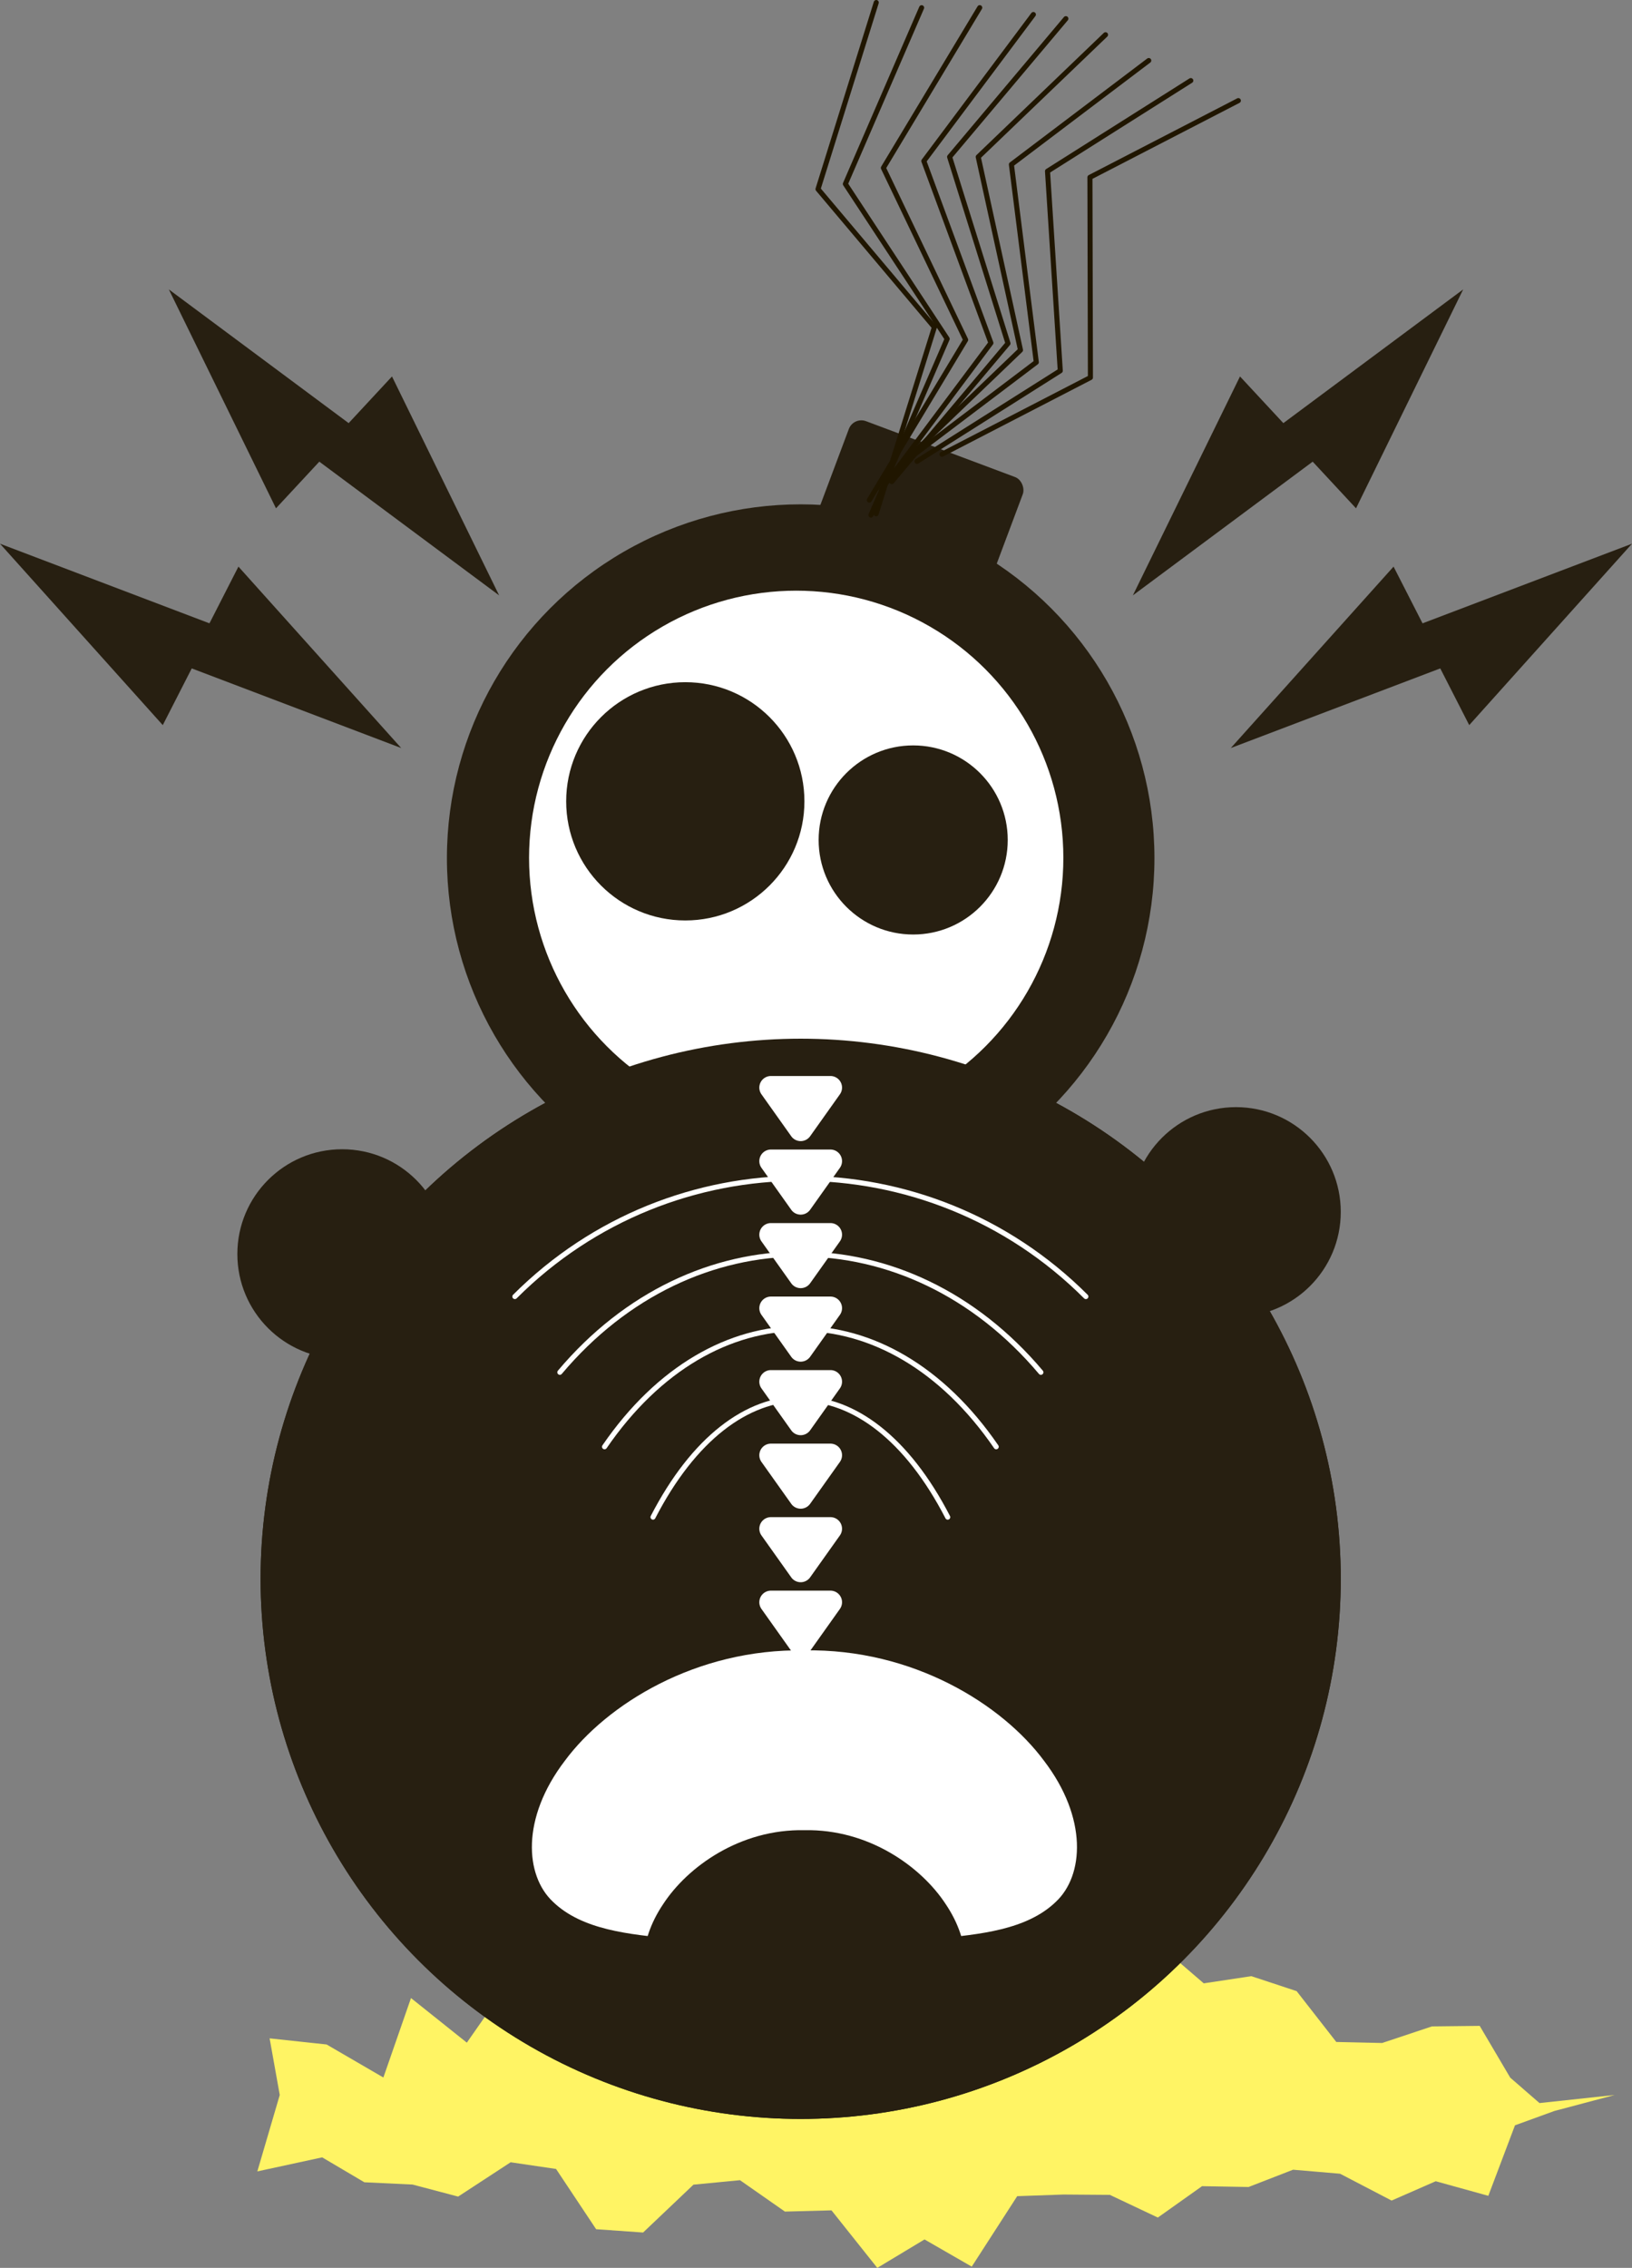 <svg xmlns="http://www.w3.org/2000/svg" viewBox="0 0 1613.21 2241.6"><rect x="0" y="0" width="1613.21" height="2241.6" fill="#808080" stroke="none"/><defs><style>.cls-1{fill:#fff464;}.cls-2{fill:#271f11;}.cls-3{fill:#fff;}.cls-4,.cls-5{fill:none;stroke-linecap:round;stroke-linejoin:round;stroke-width:5px;}.cls-4{stroke:#fff;}.cls-5{stroke:#201600;}</style></defs><title>Layer 1</title><g id="Слой_2" data-name="Слой 2"><g id="Layer_1" data-name="Layer 1"><polygon class="cls-1" points="1596.09 2070.7 1536.46 2086.53 1497.55 2100.67 1471.19 2170.37 1419.21 2155.96 1375.59 2175.06 1324.65 2148.54 1278.19 2144.57 1234.22 2161.65 1188.2 2160.84 1144.5 2191.86 1097.09 2169.44 1051.24 2169.1 1005.49 2170.72 960.56 2240.37 913.87 2213.49 867.19 2241.6 821.93 2184.75 775.88 2185.95 731.46 2154.92 685.48 2159.35 635.69 2206.65 589.27 2203.38 549.66 2143.83 504.76 2137.21 452.86 2171.13 407.83 2159.24 360.18 2156.99 318.48 2132.36 254.37 2146.24 276.53 2070.7 266.51 2014.74 322.84 2020.79 378.96 2053.43 406.26 1974.91 461.46 2018.98 499.02 1965.2 543.95 1951.24 593.04 1975.03 639.17 1976.21 685.39 1981.05 727.44 1911.45 774.6 1923.47 821.59 1944.42 868.33 1991.7 913.87 1933.57 960.25 1924.4 1006.69 1922.31 1051.41 1967.06 1097.4 1965.5 1146.3 1922.86 1189.89 1960.36 1236.91 1953.26 1281.71 1968.06 1320.9 2018.3 1366.22 2019.32 1415.44 2002.92 1462.67 2002.4 1492.84 2053.57 1521.77 2078.7 1596.09 2070.7"/><circle class="cls-2" cx="791.46" cy="848.18" r="349.69"/><circle class="cls-2" cx="791.46" cy="1560.52" r="533.87"/><circle class="cls-2" cx="338.2" cy="1239.5" r="103.57"/><circle class="cls-2" cx="1221.76" cy="1197.88" r="103.57"/><circle class="cls-3" cx="787.04" cy="847.9" r="264.07"/><circle class="cls-2" cx="677.41" cy="792.04" r="117.75"/><circle class="cls-2" cx="902.67" cy="830.23" r="93.46"/><rect class="cls-2" x="817.38" y="440.21" width="183.62" height="116.56" rx="13.19" transform="translate(232.86 -287.45) rotate(20.55)"/><circle class="cls-2" cx="791.46" cy="1560.52" r="533.87"/><path class="cls-3" d="M782.12,1123.07l-29.42-41.43a11.46,11.46,0,0,1,9.34-18.09h58.84a11.45,11.45,0,0,1,9.34,18.09l-29.42,41.43A11.46,11.46,0,0,1,782.12,1123.07Z"/><path class="cls-3" d="M782.12,1195.74l-29.42-41.43a11.46,11.46,0,0,1,9.34-18.09h58.84a11.45,11.45,0,0,1,9.34,18.09l-29.42,41.43A11.46,11.46,0,0,1,782.12,1195.74Z"/><path class="cls-3" d="M782.12,1268.4,752.7,1227a11.46,11.46,0,0,1,9.34-18.09h58.84a11.45,11.45,0,0,1,9.34,18.09L800.8,1268.4A11.46,11.46,0,0,1,782.12,1268.4Z"/><path class="cls-3" d="M782.12,1341.07l-29.42-41.43a11.46,11.46,0,0,1,9.34-18.09h58.84a11.45,11.45,0,0,1,9.34,18.09l-29.42,41.43A11.46,11.46,0,0,1,782.12,1341.07Z"/><path class="cls-3" d="M782.12,1413.74l-29.42-41.43a11.46,11.46,0,0,1,9.34-18.09h58.84a11.45,11.45,0,0,1,9.34,18.09l-29.42,41.43A11.46,11.46,0,0,1,782.12,1413.74Z"/><path class="cls-3" d="M782.12,1486.4,752.7,1445a11.46,11.46,0,0,1,9.34-18.09h58.84a11.45,11.45,0,0,1,9.34,18.09L800.8,1486.4A11.46,11.46,0,0,1,782.12,1486.4Z"/><path class="cls-3" d="M782.12,1559.07l-29.42-41.43a11.45,11.45,0,0,1,9.34-18.08h58.84a11.45,11.45,0,0,1,9.34,18.08l-29.42,41.43A11.46,11.46,0,0,1,782.12,1559.07Z"/><path class="cls-3" d="M782.12,1631.74l-29.42-41.43a11.46,11.46,0,0,1,9.34-18.09h58.84a11.45,11.45,0,0,1,9.34,18.09l-29.42,41.43A11.46,11.46,0,0,1,782.12,1631.74Z"/><path class="cls-3" d="M1043.69,1879.79c-28.9,27.85-75.25,32.16-118.89,36.48-44.64,3.2-86.58,6.41-129.63,6.16-43,.25-85-3-129.63-6.16-43.65-4.32-90-8.63-118.9-36.48-27.79-26-31.57-82.76,11.7-139.41,41.15-55.57,129.36-111,236.83-109.12,107.47-1.89,195.67,53.55,236.83,109.12C1075.26,1797,1071.48,1853.81,1043.69,1879.79Z"/><path class="cls-2" d="M941.83,1975.81c-17.06,18.7-44.41,21.59-70.16,24.49-26.35,2.15-51.1,4.31-76.5,4.14-25.41.17-50.16-2-76.5-4.14-25.76-2.9-53.11-5.79-70.17-24.49-16.4-17.44-18.63-55.55,6.91-93.58,24.28-37.3,76.33-74.52,139.76-73.25,63.42-1.27,115.47,36,139.76,73.25C960.46,1920.26,958.23,1958.37,941.83,1975.81Z"/><polygon class="cls-2" points="1119.82 588.48 1225.73 372.09 1301.34 453.51 1119.82 588.48"/><polygon class="cls-2" points="1446.33 286.05 1340.41 502.43 1264.81 421.02 1446.33 286.05"/><polygon class="cls-2" points="1216.62 739.37 1377.52 560.05 1428.06 659 1216.62 739.37"/><polygon class="cls-2" points="1613.21 537.41 1452.31 716.72 1401.77 617.78 1613.21 537.41"/><polygon class="cls-2" points="493.39 588.48 387.48 372.09 311.87 453.51 493.39 588.48"/><polygon class="cls-2" points="166.89 286.05 272.8 502.43 348.41 421.02 166.89 286.05"/><polygon class="cls-2" points="396.59 739.37 235.69 560.05 185.15 659 396.59 739.37"/><polygon class="cls-2" points="0 537.41 160.9 716.72 211.44 617.78 0 537.41"/><path class="cls-4" d="M508.93,1281.54c155.87-155.87,408.57-155.87,564.44,0"/><path class="cls-4" d="M553.39,1356.4c131.31-155.87,344.21-155.87,475.52,0"/><path class="cls-4" d="M597.57,1430c106.91-155.86,280.25-155.86,387.16,0"/><path class="cls-4" d="M645.49,1499.56c80.45-155.87,210.87-155.87,291.32,0"/><polyline class="cls-5" points="866.04 507.87 923.61 323.43 808.6 186.95 866.16 2.5"/><polyline class="cls-5" points="860.9 509.12 936.27 334.93 835.63 181.82 911.01 7.63"/><polyline class="cls-5" points="859.3 494.29 954.54 335.92 873.2 165.94 968.45 7.57"/><polyline class="cls-5" points="871.22 483.77 979.5 338.99 913.2 159.14 1021.48 14.36"/><polyline class="cls-5" points="881.47 476.05 996.38 339.44 938.67 155.06 1053.59 18.45"/><polyline class="cls-5" points="882.9 466.77 1008.74 346.04 966.96 155.09 1092.8 34.35"/><polyline class="cls-5" points="888.62 460.76 1024.37 358.06 999.76 162.55 1135.52 59.84"/><polyline class="cls-5" points="906.43 456.01 1048.06 366.48 1035.45 169.2 1177.08 79.66"/><polyline class="cls-5" points="931.17 448.97 1077.87 373.17 1077.38 175.26 1224.08 99.46"/></g></g></svg>
